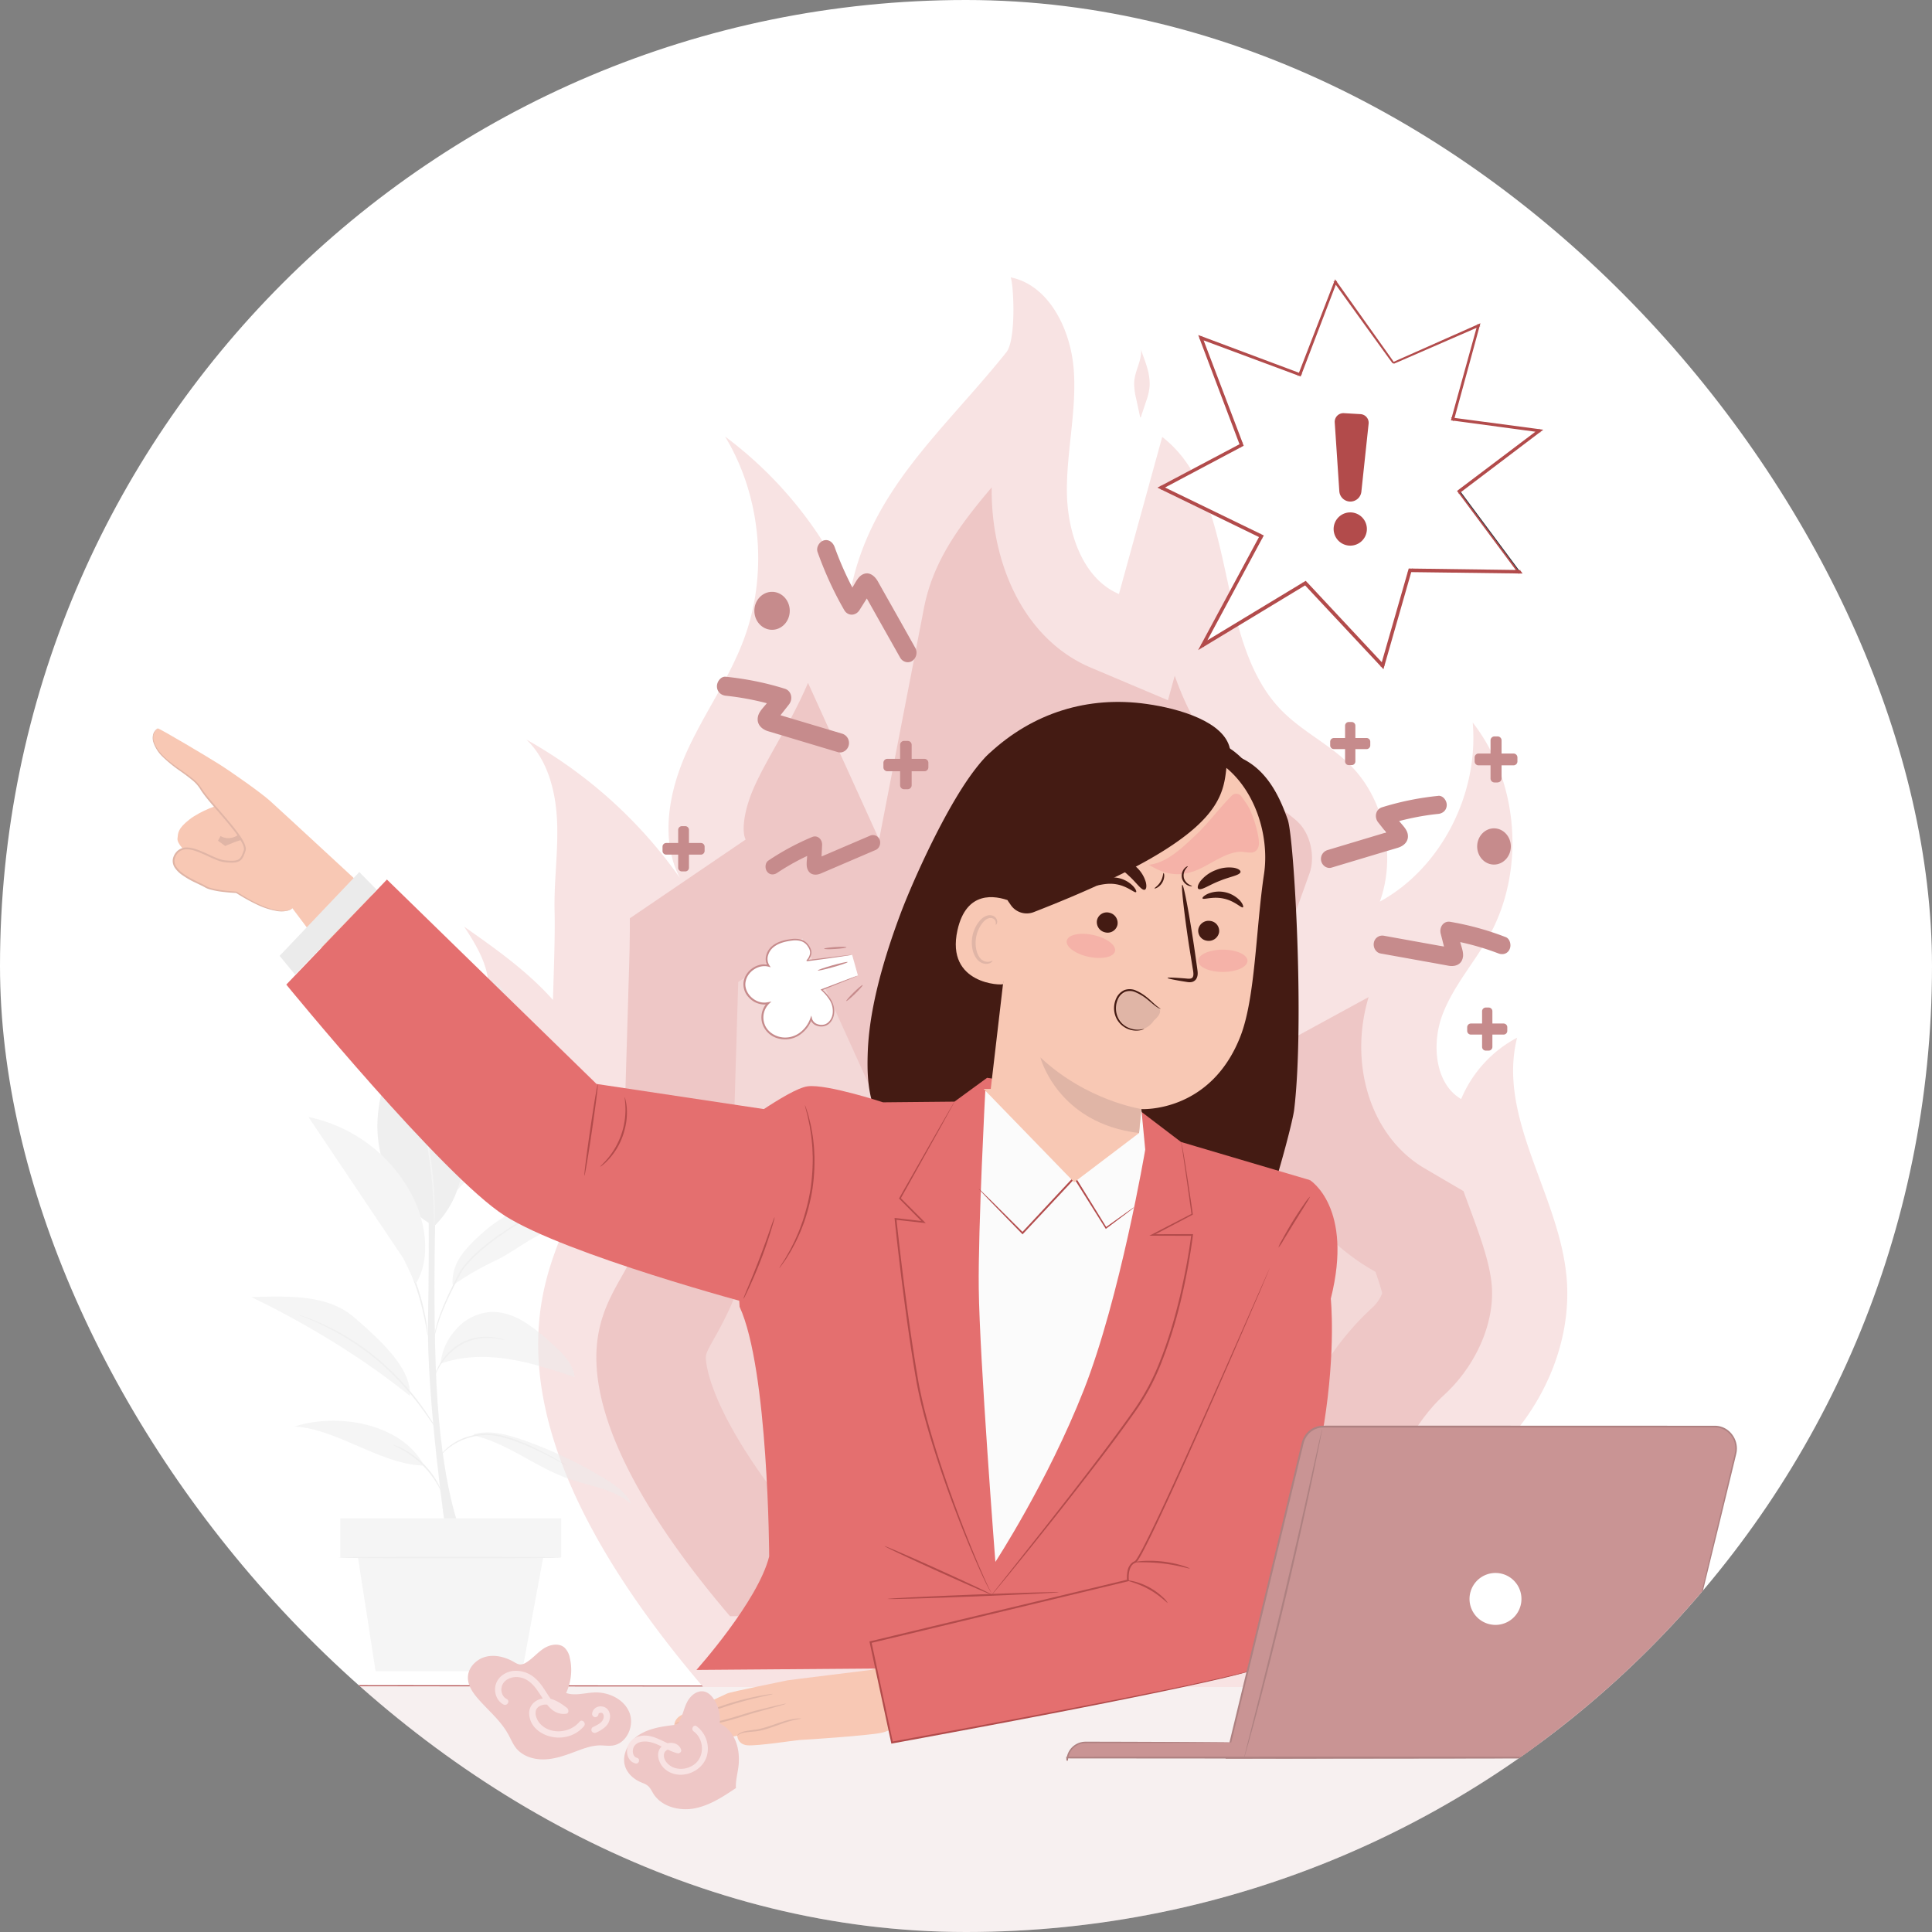<svg width="48" height="48" fill="none" xmlns="http://www.w3.org/2000/svg"><rect width="100%" height="100%" fill="#808080" stroke="none"/><g clip-path="url(#a)"><rect width="48" height="48" rx="24" fill="#fff"/><g clip-path="url(#b)"><path opacity=".19" d="M52.3 41.877H-5.043v8.05h57.345v-8.05Z" fill="#D2AEAD"/><path d="M49.234 41.913c-30.123 0-54.534-.028-54.534-.061Z" fill="#B24B4B"/><path d="M14.12 29.952c.27.793-3.382 4.064 3.35 11.962h16.272c1.32-.954 2.28-4.775 3.356-5.76 1.206-1.106 1.988-2.796 1.818-4.473-.204-2.03-1.72-3.926-1.224-5.9a3.057 3.057 0 0 0-1.39 1.525c-.649-.38-.74-1.365-.465-2.094.274-.728.808-1.31 1.178-1.99.886-1.627.708-3.826-.426-5.27.156 1.786-.798 3.624-2.307 4.448.409-1.14.116-2.523-.714-3.37-.524-.535-1.22-.854-1.74-1.392-1.718-1.776-1.017-5.278-2.953-6.783L27.8 14.758c-.894-.378-1.281-1.511-1.293-2.528-.011-1.016.245-2.026.17-3.04-.073-1.013-.622-2.11-1.568-2.299.071.14.148 1.545-.108 1.863-1.581 1.973-3.386 3.428-3.876 5.96a9.92 9.92 0 0 0-3.111-3.869c.89 1.467 1.073 3.387.477 5.011-.368 1.004-1.004 1.874-1.44 2.848-.435.974-.653 2.162-.161 3.105a11.567 11.567 0 0 0-3.812-3.434c.526.498.73 1.28.762 2.025.033.744-.079 1.49-.062 2.235.014.62-.016 1.387-.04 2.208-.64-.718-1.427-1.273-2.205-1.82.34.517.697 1.113.579 1.73-.13.674-.777 1.094-1.054 1.717-.283.637-.135 1.413.216 2.01.351.597.88 1.05 1.404 1.484l1.442-.012Z" fill="#F8E3E3"/><path d="M18.136 40.153c-1.482-1.734-3.07-4.006-3.294-5.978-.131-1.162.259-1.852.603-2.46.313-.555.786-1.392.433-2.43l-.373-1.094.099-3.286.01-.36c.02-.617.038-1.203.034-1.73l2.878-1.957c-.1-.19-.058-.702.214-1.311.15-.335.346-.684.553-1.053.257-.457.541-.964.782-1.528l1.767 3.892 1.113-5.748c.22-1.138.85-2.021 1.683-3v.144c.01.835.184 1.644.503 2.34.434.945 1.113 1.635 1.964 1.995l1.913.808.168-.609c.282.798.688 1.59 1.334 2.258.389.402.793.686 1.15.936.237.166.462.324.6.464.293.3.41.85.264 1.254l-1.73 4.817 3.199-1.745c-.507 1.69.064 3.48 1.395 4.258l.962.563c.051.142.103.281.153.417.252.683.49 1.328.545 1.879.095.939-.37 2.027-1.186 2.775-.788.722-1.309 1.884-1.912 3.23-.26.58-.529 1.18-.79 1.66a4.778 4.778 0 0 1-.372.599H18.136Zm-4.8-12.166a2.594 2.594 0 0 1-.476-.547.689.689 0 0 1-.076-.182c.048-.066.121-.156.178-.227l.076-.094.932 1.045-.635.005Z" fill="#EEC7C6"/><path d="M19.386 37.28c-1.565-2.034-1.805-3.13-1.841-3.446-.021-.183-.022-.19.236-.648 1.446-2.557.873-4.238.658-4.872l-.198-.579.082-2.74.018-.596 1.597-1.086 2.948 6.492 2.153-11.12c.33.223.682.413 1.053.57l1.584.67c.28.425.592.815.94 1.173.32.331.637.601.927.825l-3.805 10.593 6.118-3.34c.521 1 1.288 1.82 2.223 2.368l.095.055c.073.209.137.406.166.533a.974.974 0 0 1-.252.363c-1.22 1.118-1.884 2.601-2.588 4.172l-.278.614H19.386Z" fill="#fff" opacity=".3"/><path d="m28.328 10.369-.1-.463a1.55 1.55 0 0 1-.05-.4c.014-.303.187-.518.172-.821.046.155.105.29.15.446.046.155.077.343.056.52a1.46 1.46 0 0 1-.076.304l-.138.415" fill="#F8E3E3"/><path d="M27.534 19.078a.442.442 0 0 1 .02-.043c.13-.246.45-.339.737-.386.483-.08.976-.102 1.463-.066.448.033.905.12 1.274.356.505.324.775.88.966 1.427.157.452.42 5.032.159 7.206-.06.5-1.182 4.595-1.67 4.4.023.68-.946-1.537-1.59-1.21-.713.362-3.025.13-2.396-1.067.099-.188.285-.332.367-.527.099-.236.026-.504-.098-.724-.123-.221-.297-.415-.419-.636-.241-.44-.261-.967-.17-1.46.093-.493.29-.965.468-1.439.644-1.715 1.055-3.537.864-5.332-.018-.166-.039-.343.025-.5Z" fill="#441B13"/><path d="M25.006 28.924a.435.435 0 0 1-.032.033c-.192.188-.5.171-.765.123a5.394 5.394 0 0 1-1.29-.41c-.38-.176-.747-.404-.99-.743-.333-.465-.386-1.071-.374-1.643.011-.473.053-1.544.82-3.588.34-.907 1.559-3.65 2.41-4.122.432-.24 1.028-.09 1.387.25a1.84 1.84 0 0 1 1.455-1.24c.737-.109 2.667.852 1.732 1.767-.147.144-.355.218-.49.374-.163.188-.187.46-.15.707.035.245.123.482.156.729.066.488-.087.985-.328 1.416-.24.43-.564.807-.873 1.192-1.117 1.393-2.066 2.96-2.484 4.696-.039.161-.079.333-.184.459Z" fill="#441B13"/><g opacity=".51"><path d="M11.087 38.143s-.494-3.397-.453-5.373c.042-1.977-.002-4.2-.002-4.2h.228s-.155 3.923.013 6.29c.168 2.363.61 3.283.61 3.283h-.396" fill="#E0E0E0"/><path d="M12.559 24.748c-.046-.116-.103-.237-.208-.303-.145-.092-.334-.054-.495.003-.688.243-1.298 1.526-1.576 2.2l.914 3.078c1.648-1.53 1.933-3.536 1.364-4.978Z" fill="#EBEBEB"/><path d="M12.297 24.569a.184.184 0 0 1-.013.04l-.045.112a15.505 15.505 0 0 0-.623 1.8 15.42 15.42 0 0 0-.394 1.865l-.02.12a.183.183 0 0 1-.009.04l.002-.041.012-.12a13.173 13.173 0 0 1 .844-3.26 9.58 9.58 0 0 1 .226-.518.156.156 0 0 1 .02-.038Z" fill="#E0E0E0"/><path d="M10.788 30.463c-.856-.472-1.36-1.362-1.408-2.339-.033-.683.177-1.353.415-1.994.02-.055.045-.115.097-.145.072-.04.162-.004.233.037.623.354 1 1.03 1.2 1.716.133.457.203.94.14 1.412a2.347 2.347 0 0 1-.677 1.314Z" fill="#E0E0E0"/><path d="M10.788 30.463a.179.179 0 0 1-.003-.04l-.003-.119a11.181 11.181 0 0 0-.172-1.856 22.454 22.454 0 0 0-.295-1.4l-.101-.423-.026-.115a.156.156 0 0 1-.007-.041c.001 0 .006.013.014.039l.034.113a17.631 17.631 0 0 1 .42 1.82c.093.554.137 1.06.147 1.428.005.183.005.332.001.435l-.005.118a.175.175 0 0 1-.004.041ZM11.754 35.66c.843.186 1.536.78 2.349 1.07.538.19 1.146.258 1.575.634-.103-.26-.347-.433-.585-.582a10.496 10.496 0 0 0-2.128-1.016c-.383-.132-.798-.242-1.188-.134M10.535 36.412c-1.055-.017-2.166-.916-3.217-.97 1.1-.354 2.673-.065 3.217.97ZM10.947 33.88c.536-.192 1.124-.202 1.687-.114.563.087 1.106.268 1.647.447-.055-.366-.351-.641-.63-.885a4.397 4.397 0 0 0-.661-.508c-.24-.14-.515-.236-.793-.224a1.254 1.254 0 0 0-.875.442 1.45 1.45 0 0 0-.375.843ZM8.782 32.716c-.664-.568-1.67-.512-2.543-.492 1.342.641 2.789 1.52 3.945 2.457.035-.617-.563-1.25-1.402-1.965ZM11.247 31.933a7.416 7.416 0 0 1 1.021-.594c.35-.159.676-.412 1.013-.595.438-.237.817-.567 1.22-.86.401-.294.843-.56 1.335-.637-.401-.083-.82-.038-1.216.07-.395.108-.77.277-1.143.445-.518.233-1.045.472-1.469.851-.423.379-.806.753-.761 1.32Z" fill="#EBEBEB"/><path d="M14.084 36.412s-.012-.004-.034-.015l-.092-.047c-.08-.042-.193-.105-.337-.178a5.587 5.587 0 0 0-.236-.116 5.662 5.662 0 0 0-.273-.126 3.975 3.975 0 0 0-.65-.226 1.395 1.395 0 0 0-.677-.017 1.503 1.503 0 0 0-.81.445c-.06.065-.09.105-.093.103a1.059 1.059 0 0 1 .083-.113 1.359 1.359 0 0 1 .521-.378c.088-.039.188-.065.291-.091.209-.057.454-.045.693.014.241.057.46.146.655.231.098.043.19.086.274.13a7.083 7.083 0 0 1 .684.384ZM9.748 35.889a.25.25 0 0 1 .066.019c.042.014.101.04.172.074a2.092 2.092 0 0 1 .882.847 1.394 1.394 0 0 1 .103.234c-.007.003-.046-.087-.127-.22a2.392 2.392 0 0 0-.38-.476 2.387 2.387 0 0 0-.491-.36c-.136-.076-.227-.112-.225-.118ZM7.414 32.662l.045.014.127.044.2.074c.077.03.161.072.257.114.38.172.885.463 1.374.875a6.7 6.7 0 0 1 1.37 1.618l.071.113a.22.22 0 0 1 .024.041c-.001.001-.011-.012-.03-.036a2.675 2.675 0 0 1-.078-.11c-.067-.096-.161-.235-.284-.403a7.023 7.023 0 0 0-1.098-1.194 6.43 6.43 0 0 0-1.361-.88c-.095-.043-.178-.087-.255-.118l-.197-.08-.124-.05a.226.226 0 0 1-.04-.022ZM12.53 33.287a.36.36 0 0 1-.083-.01l-.097-.018c-.038-.007-.082-.008-.13-.013a1.311 1.311 0 0 0-1.055.388c-.091.09-.16.182-.212.263-.106.162-.139.279-.145.276a.315.315 0 0 1 .021-.082 1.398 1.398 0 0 1 .311-.48 1.286 1.286 0 0 1 1.082-.39c.049.006.093.008.13.017l.097.025a.385.385 0 0 1 .082.024ZM13.591 29.997c0 .002-.013.01-.04.025l-.117.064c-.103.055-.25.136-.429.242a8.895 8.895 0 0 0-.611.397c-.223.16-.462.346-.682.572-.11.114-.21.232-.28.361-.068.133-.134.261-.195.384a6.947 6.947 0 0 0-.294.668 4.11 4.11 0 0 0-.142.47c-.027.112-.037.176-.04.176a1.846 1.846 0 0 1 .026-.18c.022-.114.063-.278.131-.475.07-.197.167-.426.288-.674.06-.124.125-.253.194-.386.072-.135.175-.255.285-.37.223-.23.464-.415.689-.575a8.19 8.19 0 0 1 1.174-.682.326.326 0 0 1 .043-.017ZM10.632 33.192a.43.43 0 0 1-.02-.089 73.236 73.236 0 0 1-.047-.244 6.846 6.846 0 0 0-.2-.791 6.886 6.886 0 0 0-.3-.76l-.103-.225a.42.42 0 0 1-.034-.085.415.415 0 0 1 .047.078c.028.052.068.127.114.221.092.188.215.453.313.76a5.482 5.482 0 0 1 .224 1.044c.006.059.01.091.006.091Z" fill="#E0E0E0"/><path d="M10.556 30.792a2.87 2.87 0 0 0-.343-1.14 3.76 3.76 0 0 0-2.549-1.9l2.36 3.517.305.628c.207-.341.254-.707.227-1.105ZM13.942 37.723H8.455v.972h5.487v-.972Z" fill="#EBEBEB"/><path d="m8.864 38.502.467 3.017h3.643l.557-3.017H8.864Z" fill="#EBEBEB"/><path d="M13.938 38.696c0 .011-1.238.02-2.764.02-1.527 0-2.764-.009-2.764-.02 0-.01 1.237-.019 2.764-.019 1.526 0 2.764.009 2.764.02Z" fill="#E0E0E0"/></g><path d="m34.62 9.028-1.44-2.01-.886 2.3-2.456-.917 1.01 2.666-1.996 1.057 2.488 1.21-1.456 2.708 2.55-1.543 1.918 2.052.68-2.37 2.714.036-1.49-2 1.99-1.505-2.152-.288.64-2.324-2.114.928Z" fill="#fff"/><path d="m37.76 14.194.024.032h-.04l-2.713-.035.02-.015c-.215.753-.445 1.553-.68 2.37l-.01.036-.026-.027-1.918-2.052.027.004-.695.42-1.855 1.122-.068.042.038-.07 1.457-2.707.01.029-2.489-1.211-.035-.017.035-.019 1.998-1.056-.01.023-1.008-2.667-.014-.034.035.013 2.456.92-.019.008.889-2.3.007-.018.01.016 1.066 1.497.275.387.092.133-.094-.127-.277-.383-1.078-1.495.018-.002-.881 2.302-.005.013-.013-.005-2.458-.915.022-.022 1.013 2.665.006.016-.015.008-1.996 1.059v-.036l2.489 1.209.02.01-.01.019c-.473.877-.959 1.781-1.456 2.707l-.03-.029 1.854-1.121.695-.42.016-.01.012.013 1.917 2.052-.037.009.682-2.37.004-.016h.016l2.714.037-.016.032-1.488-2-.01-.015.014-.011 1.99-1.504.008.029-2.151-.29-.016-.002.005-.015.643-2.324.014.012-1.572.685-.408.176c-.091.04-.138.059-.138.059l.14-.064.407-.182 1.563-.692.02-.009-.006.02-.636 2.327-.011-.018 2.152.286.04.005-.032.024-1.988 1.507.003-.025" fill="#263138"/><path d="m34.372 16.627-.061-.065-.013.003.004-.013-1.877-2.008-2.509 1.518-.008.015-.007-.006-.134.081.074-.138-.007-.006.015-.009 1.43-2.656-2.428-1.181-.013.007v-.014l-.082-.04.08-.042v-.013l.013.007 1.946-1.03-.989-2.616-.016-.005.01-.01v-.002l-.03-.08.081.03.01-.01.006.016 2.405.901.87-2.249-.013-.016.02-.003.02-.054.034.047.019-.002-.008.019 1.33 1.87.082.117.122-.056.408-.181 1.548-.687.006-.02.012.011.059-.025-.017.06.013.012-.019.009-.62 2.27 2.095.278.014-.01.004.013.092.012-.074.056.003.013-.017-.003-1.973 1.495 1.433 1.927h.065l-.012.024.01-.007.05.068h-.09l-.007.011-.009-.012-2.66-.034-.663 2.315.009.01-.014.003-.022.085Zm-1.869-2.13 1.827 1.956.644-2.24h-.01l.013-.01.022-.078.08.001.012-.01-.002.01 2.57.035-1.411-1.898-.011.009.002-.02-.04-.054.032-.025 1.916-1.447-2.027-.273-.005.018-.013-.02-.055-.007.015-.054-.013-.02.018.003.617-2.228-1.917.834-.139.059-.009-.02-.017.013-.095-.128-.53-.733-.79-1.096-.846 2.212.017.006-.023.01-.02.052-.052-.02-.024.01.007-.016-2.342-.871.966 2.54.01-.006-.006.018.025.066-.063.034-.006.017-.005-.012-1.88.998 2.375 1.153.006-.01.004.015.069.034-.037.067.005.014-.01-.005-1.36 2.528 2.365-1.43-.006-.006.014.001.07-.042.056.06.014.001-.007.005Z" fill="#B24B4B"/><path d="m34.003 10.527-.18 1.687a.275.275 0 0 1-.548-.01l-.114-1.71a.216.216 0 0 1 .228-.229l.412.024a.216.216 0 0 1 .202.238Zm-.857 2.716a.413.413 0 1 0 .794-.226.413.413 0 0 0-.794.226Z" fill="#B24B4B"/><path d="M5.702 20.438a7.377 7.377 0 0 0-.402.12l-.08.322s.33.331.341.35c.01.02.509-.221.509-.221l-.073-.252-.295-.32Z" fill="#E0B5A6"/><path d="M5.482 19.993c-.02-.012-.49.143-.782.372-.292.23-.274.336-.29.464-.018.128.194.342.376.467.181.126.887.271.975.27.088 0 .585-.17.581-.245-.003-.074-.11-.445-.213-.47-.104-.027-.534.168-.534.168l-.179-.132.064-.116s.194.135.44-.028c.246-.162-.438-.75-.438-.75Z" fill="#F8C8B4"/><path d="M3.922 18.097c.08.02 1.213.693 1.524.89.31.196 1.024.697 1.262.91.238.212 2.84 2.62 2.84 2.62l-1.417 1.2-.868-1.153s-.285.323-1.39-.395c0 0-.591-.026-.769-.138-.177-.112-1-.384-.743-.799.257-.415.874.132 1.224.167.35.034.41-.003.495-.272.084-.27-.901-1.197-1.092-1.535-.19-.338-.895-.597-1.125-1.048-.166-.324.059-.447.059-.447Z" fill="#F8C8B4"/><path d="M3.922 18.097c.002.002-.03.018-.066.069a.297.297 0 0 0-.03.258c.033.113.112.24.232.358.12.12.276.234.452.357.087.061.18.126.271.2a.95.95 0 0 1 .244.276c.14.205.327.402.51.617.093.108.188.218.28.335.092.117.185.238.254.381.016.037.03.075.037.117a.184.184 0 0 1-.004.068l-.019.056c-.027.073-.056.16-.138.206-.08.043-.167.038-.248.036a2.188 2.188 0 0 1-.122-.01l-.063-.012-.06-.017c-.152-.051-.289-.125-.428-.184-.137-.06-.281-.116-.421-.106a.284.284 0 0 0-.18.085.325.325 0 0 0-.087.177.264.264 0 0 0 .054.183.64.64 0 0 0 .14.141c.107.082.225.144.34.201l.172.084c.028.014.057.031.083.046a.491.491 0 0 0 .081.034c.23.068.461.084.668.099h.005l.003.003c.196.126.378.23.546.309.167.078.32.127.447.15.128.022.23.016.295-.005a.289.289 0 0 0 .07-.03c.015-.01.022-.016.023-.015 0 0-.005.008-.02.018a.264.264 0 0 1-.07.036.625.625 0 0 1-.301.014 1.832 1.832 0 0 1-.456-.143 4.645 4.645 0 0 1-.553-.306l.009.003a4.681 4.681 0 0 1-.328-.027 2.015 2.015 0 0 1-.35-.068.473.473 0 0 1-.089-.037c-.028-.016-.053-.03-.081-.044l-.173-.083a2.084 2.084 0 0 1-.347-.203.702.702 0 0 1-.15-.15.308.308 0 0 1-.062-.214.367.367 0 0 1 .099-.203.332.332 0 0 1 .208-.1c.157-.01.304.05.444.108.14.06.277.134.423.182.074.028.153.032.233.037.079.003.16.005.223-.029.062-.034.092-.11.117-.18l.019-.056a.145.145 0 0 0 .002-.048.412.412 0 0 0-.033-.104 2.129 2.129 0 0 0-.247-.373 9.745 9.745 0 0 0-.277-.334c-.183-.216-.368-.413-.51-.625a.91.91 0 0 0-.235-.268c-.09-.074-.18-.139-.268-.202a3.356 3.356 0 0 1-.451-.365.892.892 0 0 1-.232-.37c-.033-.12.001-.221.041-.27.04-.051.074-.063.074-.063Z" fill="#E0B5A6"/><path d="M16.753 42.862s-.008-.131.14-.23c.147-.098 1.097-.516 1.17-.556.074-.041 1.475-.32 1.499-.328.024-.008 2.056-.254 2.097-.262.04-.008.467-.197.467-.197s.753 1.22.729 1.22c-.025 0-.598.467-.95.541-.353.074-1.983.18-2.04.18-.058 0-1.065.156-1.302.131-.238-.024-.246-.237-.246-.237s-.614.123-.868.098c-.254-.024-.263-.155-.263-.155s-.39.092-.446-.015c-.057-.106.013-.19.013-.19Z" fill="#F8C8B4"/><path d="M19.903 42.698c0 .009-.092.012-.236.051-.144.035-.335.113-.554.186-.11.036-.217.064-.317.077-.1.013-.188.017-.261.028a.51.51 0 0 0-.166.047c-.035.02-.049.039-.052.036-.003 0 .006-.025.042-.051a.44.44 0 0 1 .17-.064c.074-.016.164-.024.26-.038.097-.016.201-.044.31-.08.215-.071.411-.145.56-.173a1.1 1.1 0 0 1 .178-.023c.043 0 .066.001.066.004ZM19.53 42.327a.403.403 0 0 1-.093.033c-.061.02-.15.044-.259.075l-.385.105c-.144.041-.3.092-.467.143-.166.05-.326.095-.474.124-.148.032-.286.038-.395.06a.391.391 0 0 0-.228.115c-.039.047-.037.086-.042.085-.001 0-.002-.009 0-.026a.156.156 0 0 1 .027-.07c.037-.057.123-.11.236-.137.114-.027.248-.035.393-.069.146-.032.304-.076.47-.127.165-.05.323-.1.469-.139l.387-.096c.11-.026.2-.047.263-.06a.387.387 0 0 1 .098-.016ZM19.2 42.086a.438.438 0 0 1-.096.027l-.267.061c-.224.05-.531.132-.864.244-.334.11-.633.221-.85.298-.109.039-.197.07-.259.09a.418.418 0 0 1-.096.026c-.001-.003.03-.018.09-.043l.253-.104c.215-.085.512-.2.847-.311a6.614 6.614 0 0 1 1.142-.279c.064-.01.1-.012.1-.009Z" fill="#E0B5A6"/><path d="M18.116 28.164s1.474-1.116 1.952-1.175c.478-.06 1.872.398 1.872.398l1.774-.017.81-.592s2.3.334 3.718.757l1.097.835c-.298-.085 3.17.938 3.207.95l-4.332 9.66.405 2.42-11.317.089s1.53-1.704 1.808-2.82c0 0-.018-4.649-.735-6.203l-.259-4.302Z" fill="#E46F6F"/><path d="m19.624 27.652-4.804-.722-5.207-5.078-2.5 2.61s3.894 4.766 5.428 5.742c1.534.976 6.188 2.212 6.188 2.212l2.825-1.957-1.93-2.807Z" fill="#E46F6F"/><path d="m28.348 27.461-3.869-.356s-.18 3.419-.162 4.902c.02 1.74.413 6.798.413 6.798s1.291-1.974 2.195-4.267c.904-2.294 1.528-5.976 1.528-5.976l-.105-1.1Z" fill="#FBFBFB"/><path d="M24.64 39.573c-.015.015-.111-.16-.258-.48a26.484 26.484 0 0 1-.576-1.38 27.268 27.268 0 0 1-.721-2.098c-.118-.401-.23-.826-.313-1.273-.079-.448-.15-.913-.218-1.39a75.826 75.826 0 0 1-.327-2.667l-.002-.026.026.003.695.08-.017.034-.583-.59-.01-.01.007-.013.995-1.747.277-.48.073-.125.027-.042-.022.045-.069.127-.267.485-.982 1.755-.003-.022.587.588.041.041-.058-.007-.695-.077.024-.023c.088.817.197 1.72.33 2.664.068.477.14.942.217 1.388.082.445.193.869.31 1.27.233.8.487 1.507.71 2.097.224.59.42 1.06.562 1.384.14.323.23.5.24.49ZM24.615 39.653l.022-.03.067-.087.26-.328.957-1.208c.402-.511.88-1.12 1.4-1.806.26-.343.529-.705.799-1.087a5.691 5.691 0 0 0 .689-1.264c.219-.547.378-1.099.505-1.631.124-.533.22-1.048.283-1.532l.02.024-.984-.003h-.078l.069-.035.987-.511-.008.016a114.161 114.161 0 0 0-.24-1.68l-.016-.091a.14.14 0 0 1-.007-.031c.001 0 .005.01.011.03.006.02.013.05.021.09.017.08.038.199.063.353.05.309.119.759.2 1.324v.01l-.01.006c-.292.155-.622.328-.983.517l-.009-.035.985-.003h.024l-.003.024a15.75 15.75 0 0 1-.28 1.537 11.536 11.536 0 0 1-.506 1.638 5.656 5.656 0 0 1-.695 1.273c-.271.382-.541.744-.802 1.086a119.505 119.505 0 0 1-2.376 3l-.268.323-.07.083a.162.162 0 0 1-.027.028ZM20 27.461c.002 0 .007.014.017.04l.039.118c.017.051.036.114.053.189s.041.159.055.254c.018.094.036.198.046.312.015.112.019.234.025.36.005.256-.009.537-.053.828-.048.29-.121.562-.204.803-.046.12-.087.234-.136.336a3.348 3.348 0 0 1-.14.282c-.042.087-.09.16-.13.225-.038.066-.076.12-.108.163l-.073.1a.156.156 0 0 1-.028.033.145.145 0 0 1 .02-.038 17.5 17.5 0 0 1 .066-.105c.03-.044.065-.1.101-.166.037-.067.083-.14.124-.227.044-.085.09-.178.133-.283.048-.102.086-.215.13-.334.08-.24.151-.509.198-.796.044-.289.059-.567.057-.819-.006-.126-.007-.246-.021-.358a3.69 3.69 0 0 0-.04-.31c-.012-.096-.033-.18-.048-.254a2.182 2.182 0 0 0-.045-.19c-.012-.048-.023-.087-.03-.12a.198.198 0 0 1-.008-.043ZM14.52 29.212c-.014-.002.05-.511.142-1.138.091-.627.176-1.134.189-1.132.013.002-.051.512-.143 1.139-.091.626-.176 1.133-.189 1.131ZM14.911 28.986c-.005-.006.079-.075.19-.207a1.888 1.888 0 0 0 .438-1.24c-.003-.172-.025-.278-.016-.28a1.223 1.223 0 0 1 .05.279 1.65 1.65 0 0 1-.01.308c-.016.115-.044.241-.088.368a1.68 1.68 0 0 1-.35.587c-.059.064-.111.113-.15.142a.254.254 0 0 1-.064.043Z" fill="#B24B4B"/><path d="m7.33 24.213-.383-.465 1.98-2.082.436.444-2.033 2.103Z" fill="#EBEBEB"/><path d="M19.243 30.244c.003 0-.002.03-.016.084a10.97 10.97 0 0 1-.712 1.864.292.292 0 0 1-.044.074c-.006-.003.04-.115.116-.296.075-.18.178-.43.284-.71.107-.279.197-.533.261-.718.065-.186.105-.3.111-.298ZM28.177 29.994a.288.288 0 0 1-.045.04l-.136.105-.508.382-.014.011-.01-.015-.787-1.252.036.004-.373.4-.92.982-.015.016-.015-.016-.782-.803c-.091-.095-.165-.172-.218-.23a.694.694 0 0 1-.075-.084.666.666 0 0 1 .084.075c.056.055.132.13.226.22l.794.792h-.03l.917-.984.374-.4.02-.022.016.026.777 1.258-.024-.005.517-.37.141-.099a.29.29 0 0 1 .05-.03ZM24.653 39.624c-.006.012-.61-.25-1.348-.584-.74-.335-1.334-.616-1.328-.627.005-.012.608.25 1.347.584.74.335 1.334.615 1.329.627Z" fill="#B24B4B"/><path d="M26.307 39.558c0 .013-.952.06-2.127.107-1.175.046-2.129.073-2.13.06 0-.013.953-.061 2.128-.107 1.175-.046 2.129-.073 2.13-.06Z" fill="#B24B4B"/><path d="M32.895 35.376c-.056.357-1.272 5.742-1.525 6.02-.252.278-9.208 1.897-9.208 1.897l-.535-2.494 6.396-1.535s-.048-.38.18-.46c.227-.08 2.281-6.44 2.281-6.44l2.06-3.045s1.093.673.519 2.947c0 0 .13 1.236-.168 3.11Z" fill="#E46F6F"/><path d="m31.546 31.504-.015.038-.046.112-.183.433-.702 1.622c-.303.694-.67 1.531-1.095 2.479-.213.473-.44.975-.686 1.497-.123.262-.25.529-.39.797-.034.067-.07.135-.108.2-.02.034-.04.067-.064.1l-.02.024c-.003.007-.025.02-.03.022-.016.007-.032.013-.046.024-.057.04-.088.112-.104.184a.756.756 0 0 0-.011.226l.002.02-.019.004-4.848 1.165c-.524.126-1.04.25-1.547.37l.017-.027.533 2.495-.026-.018c2.692-.488 5.003-.927 6.639-1.258a57.465 57.465 0 0 0 1.907-.413c.221-.053.39-.099.503-.135a.992.992 0 0 0 .125-.046c.028-.012.038-.024.04-.023 0 0-.01.013-.038.026a.946.946 0 0 1-.125.05c-.112.04-.28.087-.501.143-.441.112-1.09.256-1.906.425-1.633.34-3.944.784-6.635 1.276l-.022.004-.004-.021-.535-2.495-.005-.022.022-.005 1.548-.372 4.848-1.161-.017.024a.79.79 0 0 1 .012-.24.337.337 0 0 1 .122-.21c.017-.014.037-.021.055-.03.003 0 .006-.003.007-.002 0-.002.001-.002.002-.003a.019.019 0 0 0 .006-.007c.006-.006.012-.012.017-.02.022-.029.041-.062.06-.094.038-.065.074-.132.11-.198.138-.267.265-.534.39-.795.246-.522.474-1.023.689-1.496.428-.946.798-1.781 1.104-2.473l.713-1.618.19-.43.05-.11c.01-.026.017-.038.017-.038Z" fill="#B24B4B"/><path d="M29.01 39.823c-.01.01-.188-.184-.467-.337-.278-.157-.537-.205-.533-.22 0-.006.066 0 .17.025a1.618 1.618 0 0 1 .72.4.49.49 0 0 1 .11.132ZM29.559 38.968c-.005.014-.3-.083-.678-.125-.377-.045-.687-.018-.688-.032 0-.006.076-.02.202-.029a2.853 2.853 0 0 1 .973.112c.12.037.192.069.19.074ZM32.546 29.73c.005.003-.037.076-.108.19l-.279.448-.276.45a1.046 1.046 0 0 1-.123.181.982.982 0 0 1 .094-.198 8.741 8.741 0 0 1 .556-.9.953.953 0 0 1 .136-.171Z" fill="#B24B4B"/><path d="M24.576 18.72c1.082-1.009 2.45-1.438 3.913-1.23.826.116 1.924.445 2.067 1.106 0 0 .348.201.775.8.43.603.708 1.428.673 2.166-.037.758-.178 1.814-.66 2.53-.422.631-.569 1.19-1.105 1.728l-1.415-.108c-1.057-.13-2.655.824-3.64.422-.986-.402-1.694-1.43-1.9-2.43-.32-1.544.362-4.118 1.292-4.985Z" fill="#441B13"/><path d="m29.453 18.616-.487-.247-2.696.606a.715.715 0 0 0-.778.575l-.877 7.504h-.177l2.25 2.319L28.3 28.15l.055-.595s1.722.104 2.466-1.816c.37-.955.381-2.68.583-4.022.183-1.209-.46-2.86-1.95-3.1Z" fill="#F8C8B4"/><path d="M30.287 23.168a.261.261 0 0 1-.301.204.25.25 0 0 1-.214-.286.261.261 0 0 1 .301-.205.25.25 0 0 1 .214.287ZM30.88 22.542c-.039.026-.201-.158-.476-.216-.273-.062-.505.035-.527-.005-.012-.018.034-.07.135-.116a.717.717 0 0 1 .8.176c.071.083.086.15.068.161ZM29.008 24.296c.002-.016.179-.008.463.015.072.009.14.009.163-.036.028-.047.014-.13-.002-.218l-.093-.578c-.124-.822-.197-1.491-.165-1.496.034-.005.161.657.285 1.479.03.202.057.395.083.58.01.085.036.185-.023.282a.18.18 0 0 1-.137.078c-.048.004-.088-.004-.123-.01-.28-.044-.453-.08-.451-.096Z" fill="#441B13"/><path d="M28.357 27.553s-1.356-.201-2.51-1.283c0 0 .422 1.638 2.452 1.88l.058-.597Z" fill="#E0B5A6"/><path d="M30.819 21.67c-.029.081-.264.11-.518.216-.256.098-.448.24-.524.2-.034-.021-.025-.095.044-.19a.88.88 0 0 1 .378-.276.87.87 0 0 1 .461-.06c.115.023.17.07.159.11ZM27.255 22.861a.26.26 0 0 0 .202.303.25.25 0 0 0 .306-.185.261.261 0 0 0-.202-.303.25.25 0 0 0-.306.185ZM27.212 21.99c.026.04.246-.07.523-.02.276.045.454.223.49.195.017-.012-.005-.079-.082-.158a.71.71 0 0 0-.385-.198.688.688 0 0 0-.423.059c-.096.05-.136.105-.123.123ZM27.656 21.383c-.005.084.196.189.384.37.194.173.313.366.396.354.039-.007.059-.077.032-.188a.803.803 0 0 0-.236-.377.792.792 0 0 0-.392-.206c-.112-.018-.18.008-.184.047Z" fill="#441B13"/><path d="M25.302 22.974c.031-.148-.065-.534-.206-.588-.377-.145-1.088-.265-1.308.725-.301 1.353 1.12 1.376 1.131 1.338.008-.03.274-.963.383-1.475Z" fill="#F8C8B4"/><path d="M24.656 23.872c-.005-.006-.027.01-.07.02a.241.241 0 0 1-.178-.036c-.131-.084-.202-.338-.154-.583a.8.8 0 0 1 .141-.323c.064-.09.143-.145.218-.142.075 0 .117.054.125.096.01.042-.005.067.002.071.003.005.034-.016.035-.075a.156.156 0 0 0-.034-.096.181.181 0 0 0-.122-.064c-.106-.016-.222.06-.293.155a.827.827 0 0 0-.166.36c-.052.274.03.56.214.66.09.046.176.035.224.012.049-.023.063-.052.058-.055Z" fill="#E0B5A6"/><path d="m25.04 22.38.075.108a.48.48 0 0 0 .568.173c5.489-2.138 4.568-3.144 4.874-4.065 0 0-1.156-.524-2.301-.51-1.146.012-3.349.235-3.525 1.555-.177 1.32.31 2.74.31 2.74Z" fill="#441B13"/><path d="M27.737 24.926a.47.47 0 0 1 .205-.26c.184-.113.452.033.606.18.155.147.46.21.119.51a.526.526 0 0 1-.534.232c-.125-.023-.239-.153-.32-.26a.466.466 0 0 1-.076-.402Z" fill="#E0B5A6"/><path d="M28.425 25.564c.001.002-.032.02-.097.033a.553.553 0 0 1-.593-.301.577.577 0 0 1 .005-.508.397.397 0 0 1 .197-.19.388.388 0 0 1 .255-.001c.15.058.264.146.354.223.088.079.156.145.207.185.052.04.084.056.083.06-.001.002-.038-.008-.093-.045-.057-.036-.128-.1-.219-.174a1.217 1.217 0 0 0-.346-.208.348.348 0 0 0-.224.004.353.353 0 0 0-.172.168.542.542 0 0 0-.007.468.512.512 0 0 0 .284.265.572.572 0 0 0 .267.037c.064-.008.098-.02.1-.016Z" fill="#441B13"/><path d="M27.702 23.63c-.033.15-.327.213-.658.141-.33-.072-.573-.252-.54-.4.032-.15.327-.213.658-.141.33.072.572.251.54.4ZM30.38 24.148c.339 0 .613-.124.613-.277 0-.153-.274-.277-.612-.277-.339 0-.613.124-.613.277 0 .153.274.277.613.277ZM28.543 21.485c.38.231.703.305 1.123.159.365-.128.757-.467 1.144-.482.153-.006.329.08.425-.06a.265.265 0 0 0 .042-.131c.008-.127-.051-.388-.117-.582-.1-.297-.14-.356-.319-.605a.156.156 0 0 0-.236-.018c-.292.29-.588.688-.869.954-.4.38-.755.717-1.193.765Z" fill="#F5B2A8"/><path d="M41.294 43.672H30.476l1.887-7.816a.526.526 0 0 1 .505-.412h9.745c.339 0 .587.336.504.681l-1.823 7.547Z" fill="#C99494"/><path d="m41.295 43.672.02-.098.067-.282.257-1.08.948-3.963.316-1.312.167-.697c.014-.06.03-.12.04-.178a.535.535 0 0 0-.187-.485.497.497 0 0 0-.343-.113h-1.185l-1.663.001-3.57.002h-2.854c-.161.001-.327-.002-.485.002a.496.496 0 0 0-.378.248c-.048.075-.063.163-.085.254l-.065.267-.128.533-.254 1.052-.495 2.046-.921 3.807-.02-.026 7.809.01 2.217.006a255.335 255.335 0 0 0 .792.006l-.05.001a44.126 44.126 0 0 1-.735.004l-2.213.006-7.821.01h-.027l.006-.027.918-3.807.494-2.047.254-1.052.128-.532.065-.268c.021-.087.038-.184.09-.267a.544.544 0 0 1 .414-.27c.167-.005.327-.002.49-.003h2.854l3.57.002h1.663l.796.001h.389a.532.532 0 0 1 .367.124.577.577 0 0 1 .2.52c-.011.064-.027.122-.041.182l-.17.7c-.111.456-.217.895-.32 1.313l-.965 3.962-.264 1.075-.069.279-.023.094Z" fill="#AE8181"/><path d="M30.575 43.29h-3.607a.452.452 0 0 0-.452.452l-.005-.074h14.778l.098-.378" fill="#C99494"/><path d="M41.386 43.29s0 .008-.004.023l-.017.07-.07.286-.002.005h-.005c-1.1.01-4.89.017-9.39.017a29022.9 29022.9 0 0 1-5.388-.004l.02-.02.004.074-.038.001a.474.474 0 0 1 .47-.47h.225l.84.002 1.361.005a1699.832 1699.832 0 0 1 1.104.008c.052 0 .078.003.078.003l-.079.003-.23.003-.873.005-1.361.004-.84.002c-.148.006-.306-.023-.437.057a.435.435 0 0 0-.22.377l-.038.002a15.533 15.533 0 0 1-.005-.075l-.002-.02h.021l5.389-.005c4.5 0 8.29.007 9.39.017l-.006.005c.034-.128.06-.221.076-.285l.02-.068.007-.022Z" fill="#AE8181"/><path d="M36.61 39.38a.645.645 0 1 0 1.09.69.645.645 0 0 0-1.09-.69Z" fill="#fff"/><path d="m32.847 35.51-.002.021a58.315 58.315 0 0 1-.057.302l-.18.88a128 128 0 0 1-.646 2.887c-.266 1.125-.524 2.14-.718 2.872a54.838 54.838 0 0 1-.32 1.16.071.071 0 0 1-.009.021s0-.008.003-.021l.015-.062.058-.237.22-.87a185.297 185.297 0 0 0 1.363-5.757l.196-.875.055-.238.015-.062.007-.022Z" fill="#AE8181"/><path d="M33.582 19.009h-.072a.092.092 0 0 1-.092-.093v-.886c0-.05.041-.092.092-.092h.072c.05 0 .092.042.092.092v.886c0 .051-.041.093-.092.093Z" fill="#C68B8C"/><path d="M34.044 18.428v.09c0 .051-.041.093-.092.093h-.812a.092.092 0 0 1-.092-.092v-.091c0-.051.041-.092.092-.092h.812c.05 0 .092.04.092.092ZM36.986 26.102h-.072a.092.092 0 0 1-.092-.092v-.886c0-.05.042-.092.092-.092h.072c.05 0 .092.041.092.092v.886c0 .05-.041.092-.092.092Z" fill="#C68B8C"/><path d="M37.448 25.521v.091c0 .051-.041.092-.092.092h-.812a.092.092 0 0 1-.092-.092v-.09c0-.051.041-.093.092-.093h.812c.05 0 .092.042.092.092ZM17.026 21.65h-.085a.092.092 0 0 1-.092-.092v-.94c0-.05.041-.092.092-.092h.085c.05 0 .091.042.091.092v.94c0 .05-.04.092-.091.092Z" fill="#C68B8C"/><path d="M17.506 21.036v.104c0 .051-.042.093-.092.093h-.862a.092.092 0 0 1-.092-.093v-.104c0-.051.041-.092.092-.092h.862c.05 0 .092.04.092.092ZM22.552 19.608h-.09a.098.098 0 0 1-.099-.099v-1.003c0-.054.044-.098.099-.098h.09c.054 0 .098.044.098.098v1.003a.099.099 0 0 1-.098.099Z" fill="#C68B8C"/><path d="M23.065 18.952v.112a.098.098 0 0 1-.099.098h-.92a.098.098 0 0 1-.098-.098v-.112c0-.055.044-.099.099-.099h.92c.053 0 .098.045.098.099ZM37.207 19.44h-.077a.098.098 0 0 1-.098-.1v-.945c0-.055.044-.099.098-.099h.077c.055 0 .099.044.099.099v.946a.099.099 0 0 1-.099.098Z" fill="#C68B8C"/><path d="M37.7 18.819v.097a.098.098 0 0 1-.098.099h-.867a.098.098 0 0 1-.098-.099v-.097c0-.054.044-.098.098-.098h.867c.054 0 .098.044.098.098ZM20.313 13.717c.179.501.398.984.662 1.44.09.157.287.147.379 0l.169-.268.08-.128.04-.064.017-.026c.045-.063.01-.047-.104.047l-.11-.032c-.007-.004-.025-.032-.031-.032.005 0 .027.047.03.053l.06.107.12.213.248.441.49.869c.06.109.196.15.3.084a.249.249 0 0 0 .078-.322c-.25-.446-.5-.891-.752-1.336l-.18-.32c-.085-.149-.233-.259-.396-.16-.103.061-.165.203-.229.304l-.21.332h.38a8.144 8.144 0 0 1-.618-1.328c-.043-.118-.147-.2-.27-.164-.106.031-.196.17-.153.29ZM35.735 19.773a7.05 7.05 0 0 0-1.399.284c-.157.049-.198.244-.097.373l.186.235.089.112.044.056.018.022c.042.06.038.022-.014-.114l.056-.101c.005-.006.034-.016.036-.022-.002.005-.048.015-.054.016l-.106.032-.214.064-.44.132-.865.26a.23.23 0 0 0-.149.274c.029.116.146.192.255.16l1.333-.4c.106-.031.213-.062.32-.095.148-.046.28-.164.238-.35-.026-.116-.132-.214-.202-.302l-.23-.292-.097.374c.423-.133.86-.226 1.291-.27.112-.01.21-.093.21-.223 0-.112-.096-.237-.21-.226ZM18.03 16.813c.497.051.99.148 1.47.299.164.051.208.257.1.392l-.194.247-.093.118-.047.059-.018.023c-.045.063-.04.023.014-.12l-.059-.106c-.005-.006-.035-.017-.037-.023.002.006.05.015.056.017l.112.034.224.067.462.138.91.272a.242.242 0 0 1 .156.288c-.03.122-.154.203-.268.169l-1.4-.42-.335-.1c-.156-.048-.295-.172-.251-.367.027-.123.138-.225.212-.319l.242-.305.101.392a6.905 6.905 0 0 0-1.355-.283c-.118-.012-.22-.098-.22-.235 0-.118.1-.249.218-.237ZM37.408 23.282a7.102 7.102 0 0 0-1.379-.38c-.161-.027-.276.13-.235.294l.076.298.036.142.018.07.007.03c.014.073.025.036.032-.11l.09-.067c.007-.002.038.001.041-.003-.003.004-.048-.009-.054-.01l-.11-.02-.218-.038-.45-.081-.887-.16a.214.214 0 0 0-.243.18c-.02.119.056.242.168.262l1.364.245.328.06c.152.026.318-.021.353-.209.023-.117-.034-.253-.063-.366a99.664 99.664 0 0 0-.093-.37l-.236.295c.435.072.868.188 1.276.344.106.041.227.01.278-.107.046-.102.008-.258-.099-.3ZM19.088 21.382a6.29 6.29 0 0 1 1.09-.587c.13-.055.254.055.247.2l-.013.264-.006.126-.003.063-.002.025c0 .064-.015.036-.046-.085l-.086-.038c-.006-.001-.031.008-.035.005.003.002.04-.017.044-.019l.088-.038.176-.075.363-.156.715-.306a.178.178 0 0 1 .235.103c.036.095-.007.213-.097.252l-1.1.472-.264.113c-.123.052-.27.045-.331-.105-.039-.094-.015-.22-.01-.32l.016-.326.247.2a5.848 5.848 0 0 0-1.01.538c-.081.055-.188.052-.25-.036-.055-.076-.05-.214.032-.27ZM19.181 15.647c.243 0 .44-.211.44-.472 0-.26-.197-.471-.44-.471-.242 0-.439.21-.439.471 0 .26.197.472.44.472ZM37.118 21.48c.23 0 .418-.202.418-.45s-.187-.45-.418-.45c-.23 0-.418.202-.418.45s.187.45.418.45Z" fill="#C68B8C"/><path d="M29.614 22.013c0 .006-.04.012-.098-.014a.274.274 0 0 1-.152-.188c-.02-.1.02-.189.063-.234.042-.048.082-.058.084-.054.004.007-.027.028-.057.075a.277.277 0 0 0-.043.203c.017.08.075.14.12.168.048.03.084.037.084.044ZM28.909 21.69c.006-.001.016.025.016.07a.345.345 0 0 1-.049.168.34.34 0 0 1-.122.123c-.04.023-.067.027-.07.02-.006-.012.089-.06.15-.168.065-.106.06-.212.075-.213Z" fill="#441B13"/><path d="M21.17 23.72c-.026.007-1.152.154-1.119.145.117-.136.12-.241.02-.38-.105-.142-.264-.157-.44-.131-.165.025-.335.07-.457.186-.12.116-.174.316-.079.455-.281-.075-.6.168-.602.46-.002.29.313.538.596.467-.174.16-.193.453-.056.646a.599.599 0 0 0 .63.214.734.734 0 0 0 .488-.474c.037.163.265.226.404.134.138-.092.182-.286.138-.446-.044-.16-.158-.293-.281-.404l.904-.353" fill="#fff"/><path d="M21.316 24.238c0 .002-.02.01-.06.028l-.175.073-.663.266.004-.025c.074.067.15.144.212.24.06.097.105.22.09.35-.01.125-.08.27-.224.318a.323.323 0 0 1-.217-.008.246.246 0 0 1-.152-.168l.04.003a.793.793 0 0 1-.296.392.642.642 0 0 1-.511.1.562.562 0 0 1-.416-.353.526.526 0 0 1 .124-.55l.022.04c-.03.007-.063.013-.096.013a.531.531 0 0 1-.395-.177.468.468 0 0 1-.126-.402c.057-.286.362-.473.623-.405l-.024.034a.339.339 0 0 1-.036-.284.45.45 0 0 1 .155-.228c.146-.113.321-.146.48-.166a.557.557 0 0 1 .24.02.35.35 0 0 1 .18.141c.041.06.073.133.062.207a.362.362 0 0 1-.094.178l-.008.005c.029-.027-.01-.032-.003-.03h.005l.008-.001.016-.002.033-.004.063-.007.122-.014a53.04 53.04 0 0 0 .575-.07l.22-.025a2.797 2.797 0 0 0 .077-.007.414.414 0 0 1-.075.015l-.22.034-.351.05-.222.03-.122.016-.063.008-.033.004-.016.002-.009.001h-.007c.006.003-.036-.003-.005-.03l-.008.005a.333.333 0 0 0 .085-.163c.009-.061-.018-.125-.058-.182a.313.313 0 0 0-.163-.127.527.527 0 0 0-.224-.015c-.154.02-.324.055-.457.16a.405.405 0 0 0-.14.207.296.296 0 0 0 .031.247l.034.05-.058-.016c-.233-.062-.517.114-.565.37-.053.26.2.53.473.523.03 0 .059-.006.085-.01l.083-.016-.06.056a.48.48 0 0 0-.112.5c.057.17.216.285.381.323.168.04.343 0 .477-.092a.747.747 0 0 0 .28-.37l.025-.069.016.072a.205.205 0 0 0 .127.138c.06.025.129.028.189.01.122-.04.19-.17.2-.286a.514.514 0 0 0-.082-.327 1.146 1.146 0 0 0-.203-.237l-.018-.016.022-.008.668-.254.179-.066c.04-.013.06-.02.061-.019Z" fill="#C68B8C"/><path d="M21.06 23.902c.004.013-.16.07-.365.127-.205.058-.374.095-.378.082-.003-.013.16-.07.365-.128.205-.057.375-.094.378-.081ZM21.029 23.535c0 .013-.123.032-.276.042-.153.01-.277.007-.278-.006-.001-.014.122-.032.275-.042.154-.01.278-.007.279.006ZM21.433 24.473c.009.01-.075.107-.187.216-.113.11-.212.191-.22.182-.01-.01.074-.106.186-.216.113-.11.211-.191.22-.182Z" fill="#C68B8C"/><path d="M13.891 42.342c.257-.314.36-.75.267-1.146a.477.477 0 0 0-.136-.264c-.14-.118-.36-.075-.514.025-.154.1-.274.248-.43.344a.273.273 0 0 1-.158.052c-.056-.004-.105-.035-.153-.063-.21-.12-.461-.187-.696-.129-.234.059-.44.265-.446.507-.006.199.115.378.245.529.253.293.564.544.752.883.068.12.119.253.207.36.172.206.46.286.728.27.268-.014.524-.112.775-.206.185-.069.374-.138.572-.14.107 0 .214.018.32.003.352-.052.548-.5.41-.828-.138-.328-.518-.506-.873-.49-.259.012-.538.107-.765-.018l-.105.311Z" fill="#EEC7C6"/><path d="M14.397 42.776c-.222.272-.676.325-.943.085-.13-.116-.24-.381-.032-.481.21-.1.427.068.585.189l.019-.145c-.168.026-.291-.138-.374-.259-.111-.16-.202-.337-.353-.466a.709.709 0 0 0-.56-.184c-.185.026-.36.143-.419.327-.059.186.012.413.19.506.09.047.17-.089.08-.136-.128-.066-.166-.237-.104-.362.073-.148.265-.205.42-.178.373.064.498.462.717.715.116.134.264.217.444.19.076-.012.065-.109.019-.145-.172-.131-.365-.264-.593-.234-.203.026-.362.185-.345.397.031.402.471.613.832.569a.8.8 0 0 0 .528-.277c.065-.078-.046-.19-.11-.111ZM14.87 42.583c0-.014-.005.015-.001.002l.002-.01c.001.002-.008.015-.003.009a.046.046 0 0 0 .006-.012c.004-.009-.004.008-.005.006l.008-.008c.005-.004-.008.004-.001 0 .005-.002.01-.006.014-.009.013-.008 0 0 0 0l.016-.005c.002 0 .015-.002.017-.004 0 0-.017 0-.008.001h.025c.018 0-.011-.003.001 0l.015.004.01.003c-.002.001-.015-.007-.008-.002a.077.077 0 0 0 .012.007c.008.004-.006-.003-.006-.005l.01.01.006.007-.002-.004a.543.543 0 0 1 .01.019c.008.012-.002-.01.003.003l.006.021c.002.008.002.022.002.007v.038l-.001.013v-.002a.322.322 0 0 1-.012.04l-.004.01.002-.004-.013.023-.01.016-.006.007a.344.344 0 0 1-.054.052c.006-.005-.004.002-.004.002l-.012.009a1.32 1.32 0 0 1-.152.081c-.039.017-.05.075-.03.108.026.039.068.047.109.029a.823.823 0 0 0 .22-.136c.068-.06.111-.14.122-.23a.268.268 0 0 0-.075-.228.231.231 0 0 0-.213-.049.197.197 0 0 0-.155.18c-.002.042.038.082.08.08a.08.08 0 0 0 .078-.079Z" fill="#F8E3E3"/><path d="M17.861 42.933a.914.914 0 0 0-.12-.71c-.06-.091-.141-.175-.247-.197-.167-.037-.33.092-.412.241-.083.15-.114.323-.19.476a.214.214 0 0 1-.052.076c-.036.03-.087.037-.134.043-.297.037-.605.087-.854.257-.247.17-.416.491-.318.775.061.176.214.31.385.384.06.026.124.046.174.088.065.053.1.133.144.204.207.322.646.43 1.022.358.377-.073.706-.29 1.025-.504-.011-.172.037-.342.06-.513.039-.294-.002-.61-.175-.85-.174-.241-.498-.384-.78-.29l.472.162Z" fill="#EEC7C6"/><path d="M17.233 43.015c.269.197.282.643 0 .833a.554.554 0 0 1-.455.08c-.15-.041-.318-.192-.277-.364.025-.102.235-.183.28-.056l.09-.09c-.357-.083-.697-.427-1.083-.246a.369.369 0 0 0-.21.34c0 .135.072.264.208.3.091.024.13-.117.039-.14-.087-.024-.111-.12-.1-.2.018-.121.12-.188.237-.201.315-.037.576.22.87.288.05.012.108-.035.09-.09-.067-.19-.31-.211-.456-.101-.2.15-.112.438.049.58.362.318.986.08 1.062-.39a.693.693 0 0 0-.271-.67c-.076-.054-.148.072-.073.127Z" fill="#F8E3E3"/></g></g><defs><clipPath id="a"><rect width="48" height="48" rx="24" fill="#fff"/></clipPath><clipPath id="b"><path fill="#fff" d="M0 0h48v48H0z"/></clipPath></defs></svg>